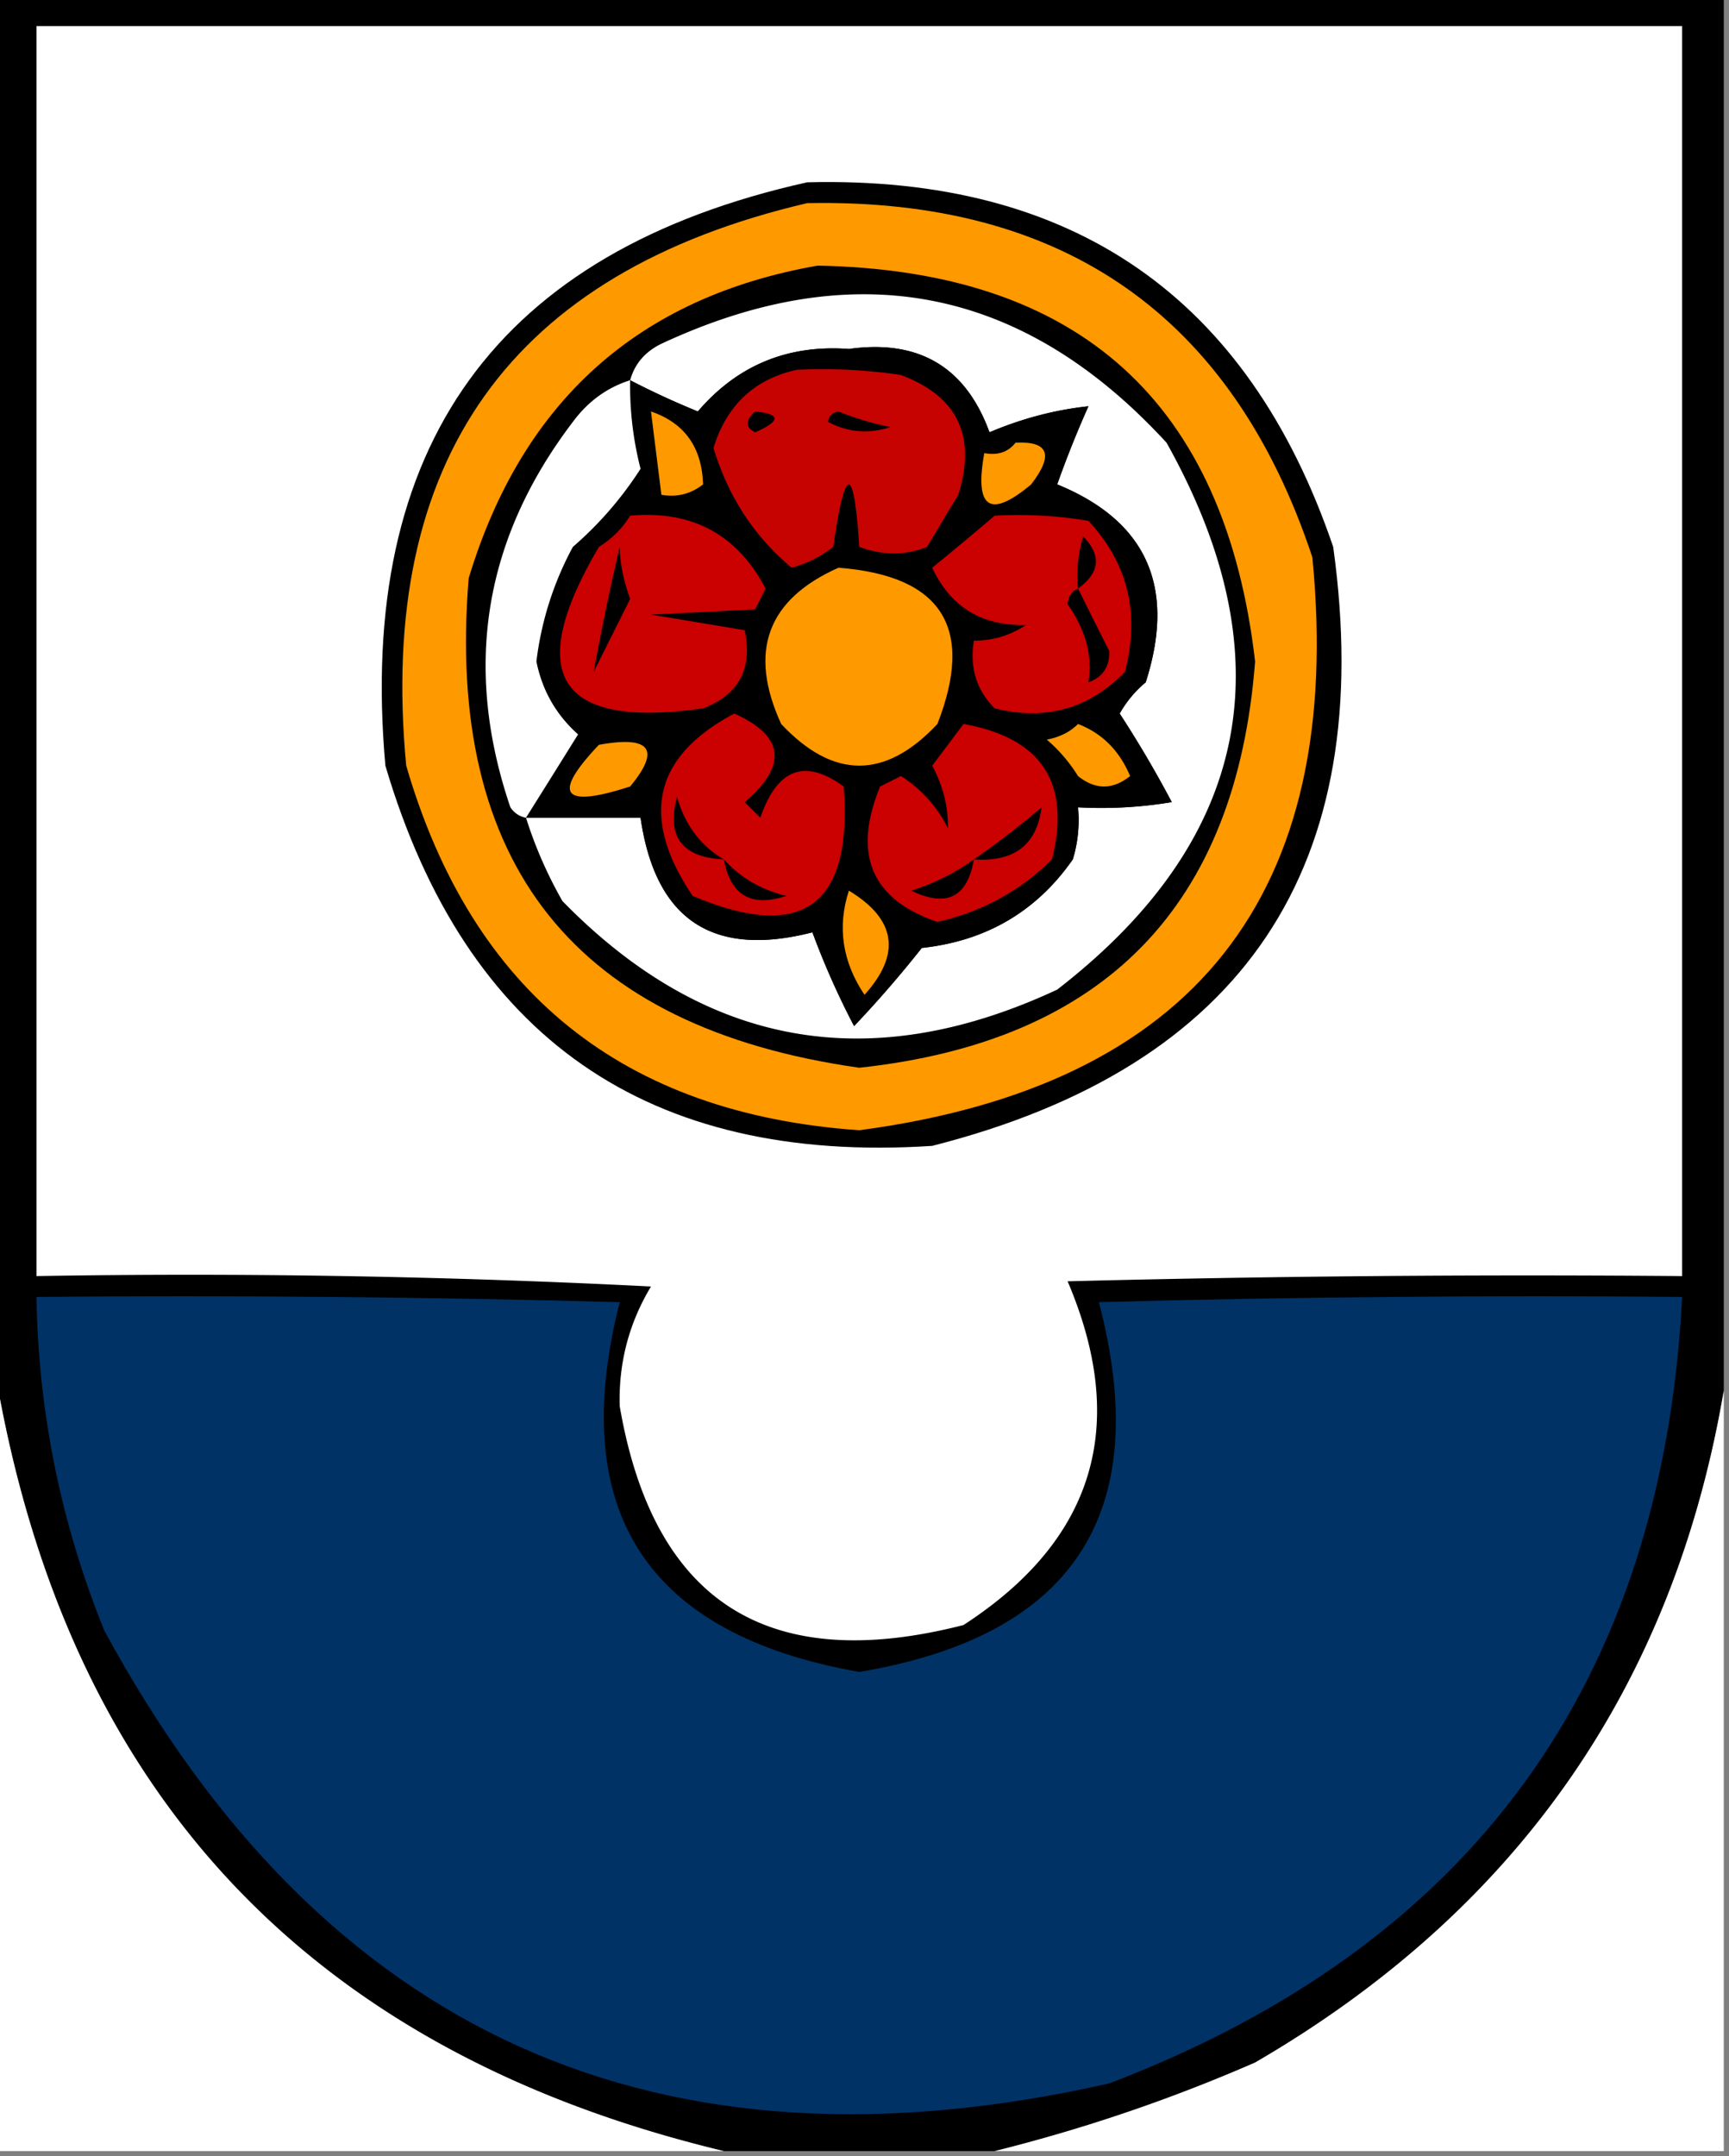 <svg xmlns="http://www.w3.org/2000/svg" width="166" height="207" style="shape-rendering:geometricPrecision;text-rendering:geometricPrecision;image-rendering:optimizeQuality;fill-rule:evenodd;clip-rule:evenodd"><rect width="100%" height="100%" fill="#808080" stroke="none"/><path style="opacity:1" d="M-.5-.5h166v134c-4.843 28.381-19.843 49.881-45 64.5a157.946 157.946 0 0 1-25 8.5h-26c-39.907-9.572-63.24-34.572-70-75V-.5z"/><path style="opacity:1" fill="#fefffe" d="M3.5 2.5h158v120c-19.669-.167-39.336 0-59 .5 5.903 13.848 2.57 24.848-10 33-18.762 4.801-29.762-2.199-33-21-.124-4.128.876-7.961 3-11.5a870.843 870.843 0 0 0-59-1V2.5z"/><path style="opacity:1" d="M77.5 17.5c25.498-.647 42.332 11.02 50.5 35 4.263 30.72-8.571 49.887-38.5 57.5-27.28 1.785-44.78-10.382-52.5-36.5-2.747-30.714 10.753-49.38 40.5-56z"/><path style="opacity:1" fill="#fe9900" d="M77.5 19.5c24.646-.49 40.813 10.843 48.5 34 3.15 32.392-11.35 50.725-43.5 55-22.668-1.577-37.168-13.243-43.5-35-2.788-29.35 10.045-47.35 38.5-54z"/><path style="opacity:1" d="M78.5 25.5c25.129.465 39.129 13.132 42 38-1.796 23.464-14.463 36.464-38 39-27.268-3.864-39.768-19.53-37.5-47 5.144-16.989 16.31-26.989 33.5-30z"/><path style="opacity:1" fill="#fefffe" d="M50.5 78.5h11c1.416 9.791 6.916 13.458 16.5 11a76.609 76.609 0 0 0 4 9 109.197 109.197 0 0 0 6.5-7.5c6.181-.67 11.014-3.502 14.5-8.5.494-1.634.66-3.3.5-5a40.939 40.939 0 0 0 9-.5 107.892 107.892 0 0 0-5-8.5 10.756 10.756 0 0 1 2.5-3c2.928-9.154.095-15.487-8.5-19a101.29 101.29 0 0 1 3-7.5c-3.225.347-6.392 1.18-9.5 2.5-2.286-6.273-6.786-8.94-13.5-8-5.876-.432-10.71 1.568-14.5 6a78.896 78.896 0 0 1-6.5-3c.437-1.574 1.437-2.741 3-3.5 18.568-8.654 34.735-5.487 48.5 9.5 11.548 20.647 8.048 38.147-10.5 52.5-17.957 8.375-33.79 5.542-47.5-8.5a40.961 40.961 0 0 1-3.5-8z"/><path style="opacity:1" d="M50.5 78.5c1.656-2.639 3.322-5.305 5-8-2.108-1.882-3.441-4.215-4-7a30.857 30.857 0 0 1 3.5-11 34.534 34.534 0 0 0 6.5-7.5 31.902 31.902 0 0 1-1-8.5 78.896 78.896 0 0 0 6.5 3c3.79-4.432 8.624-6.432 14.5-6 6.714-.94 11.214 1.727 13.5 8 3.108-1.32 6.275-2.153 9.5-2.5a101.29 101.29 0 0 0-3 7.5c8.595 3.513 11.428 9.846 8.5 19a10.756 10.756 0 0 0-2.5 3 107.892 107.892 0 0 1 5 8.5 40.939 40.939 0 0 1-9 .5 12.93 12.93 0 0 1-.5 5c-3.486 4.998-8.319 7.83-14.5 8.5a109.197 109.197 0 0 1-6.5 7.5 76.609 76.609 0 0 1-4-9c-9.584 2.458-15.084-1.209-16.5-11h-11z"/><path style="opacity:1" fill="#c60300" d="M76.5 35.5c3.35-.165 6.683.002 10 .5 5.44 2.047 7.273 5.88 5.5 11.5l-3 5c-2.081.833-4.248.833-6.5 0-.516-7.974-1.349-7.974-2.5 0a11.292 11.292 0 0 1-4 2c-3.605-3.024-6.105-6.857-7.5-11.5 1.267-4.104 3.934-6.604 8-7.5z"/><path style="opacity:1" fill="#fefffe" d="M60.5 36.5a31.902 31.902 0 0 0 1 8.5 34.534 34.534 0 0 1-6.5 7.5 30.857 30.857 0 0 0-3.5 11c.559 2.785 1.892 5.118 4 7a2637.783 2637.783 0 0 1-5 8c-.617-.11-1.117-.444-1.5-1-4.559-13.424-2.559-25.758 6-37 1.451-1.964 3.284-3.297 5.5-4z"/><path style="opacity:1" fill="#fe9900" d="M62.5 39.5c3.222 1.103 4.889 3.436 5 7-1.189.929-2.522 1.262-4 1l-1-8z"/><path style="opacity:1" d="M72.5 39.5c2.475.247 2.475.913 0 2-.963-.47-.963-1.136 0-2zM79.5 40.5c.06-.543.393-.876 1-1a28.04 28.04 0 0 0 5 1.5c-2.098.678-4.098.51-6-.5z"/><path style="opacity:1" fill="#fe9900" d="M97.5 42.5c3.184-.168 3.684 1.166 1.5 4-3.957 3.319-5.457 2.319-4.5-3 1.291.237 2.291-.096 3-1z"/><path style="opacity:1" fill="#ca0100" d="M60.5 49.5c5.949-.528 10.282 1.806 13 7l-1 2c-3.217.158-6.55.325-10 .5l9 1.5c.775 3.682-.559 6.182-4 7.5-13.931 1.993-17.264-3.173-10-15.5 1.27-.788 2.27-1.788 3-3z"/><path style="opacity:1" fill="#cb0000" d="M95.5 49.5a40.937 40.937 0 0 1 9 .5c3.805 4.091 4.972 8.925 3.5 14.5-3.452 3.546-7.618 4.713-12.5 3.5-1.75-1.754-2.417-3.92-2-6.5 1.808.009 3.475-.491 5-1.5-4.242.096-7.242-1.737-9-5.5 2.07-1.685 4.07-3.352 6-5z"/><path style="opacity:1" d="M103.5 56.5c-.16-1.7.006-3.366.5-5 1.77 1.815 1.603 3.482-.5 5zM59.5 52.5c.02 1.534.354 3.2 1 5l-3.5 7a238.27 238.27 0 0 1 2.5-12z"/><path style="opacity:1" fill="#fe9900" d="M80.5 54.5c9.937.763 13.104 5.763 9.5 15-5 5.333-10 5.333-15 0-3.184-6.95-1.35-11.95 5.5-15z"/><path style="opacity:1" d="M103.5 56.5c.981 1.99 1.981 3.99 3 6 .047 1.5-.619 2.5-2 3 .414-2.503-.252-5.003-2-7.5.07-.765.403-1.265 1-1.5z"/><path style="opacity:1" fill="#cb0000" d="M70.5 68.5c4.799 2.15 5.132 4.983 1 8.5l1.5 1.5c1.614-4.715 4.28-5.715 8-3 .872 11.476-3.961 14.976-14.5 10.5-5.093-7.554-3.76-13.387 4-17.5zM92.5 69.5c7.51 1.334 10.344 5.668 8.5 13-3.087 3.044-6.753 5.044-11 6-6.342-2.155-8.175-6.489-5.5-13l2-1a12.38 12.38 0 0 1 4.5 5c.048-2.044-.452-4.044-1.5-6a493.061 493.061 0 0 0 3-4z"/><path style="opacity:1" fill="#fe9900" d="M103.5 69.5c2.309.888 3.976 2.554 5 5-1.667 1.333-3.333 1.333-5 0a14.984 14.984 0 0 0-3-3.5c1.237-.232 2.237-.732 3-1.5zM57.5 71.5c4.951-.899 5.951.435 3 4-6.543 2.123-7.543.79-3-4z"/><path style="opacity:1" d="M69.5 82.5c-4.028-.187-5.528-2.187-4.5-6 .763 2.693 2.263 4.693 4.5 6zM93.5 82.5a79.612 79.612 0 0 0 6.5-5c-.456 3.602-2.623 5.269-6.5 5zM69.5 82.5c1.613 1.77 3.613 2.936 6 3.5-3.372 1.121-5.372-.045-6-3.5zM93.5 82.5c-.619 3.643-2.619 4.643-6 3 2.204-.706 4.204-1.706 6-3z"/><path style="opacity:1" fill="#fe9900" d="M81.5 85.5c4.542 2.745 5.042 6.078 1.5 10-2.13-3.18-2.63-6.513-1.5-10z"/><path style="opacity:1" fill="#003266" d="M3.5 124.5c18.67-.167 37.336 0 56 .5-5.106 20.067 2.56 31.901 23 35.5 20.644-3.46 28.311-15.293 23-35.5 18.664-.5 37.33-.667 56-.5-1.901 37.076-20.234 62.243-55 75.5-43.355 9.789-75.522-4.711-96.5-43.5-4.156-10.281-6.323-20.948-6.5-32z"/><path style="opacity:1" fill="#fefffe" d="M-.5 131.5c6.76 40.428 30.093 65.428 70 75h-70v-75zM165.5 133.5v73h-70a157.946 157.946 0 0 0 25-8.5c25.157-14.619 40.157-36.119 45-64.5z"/></svg>